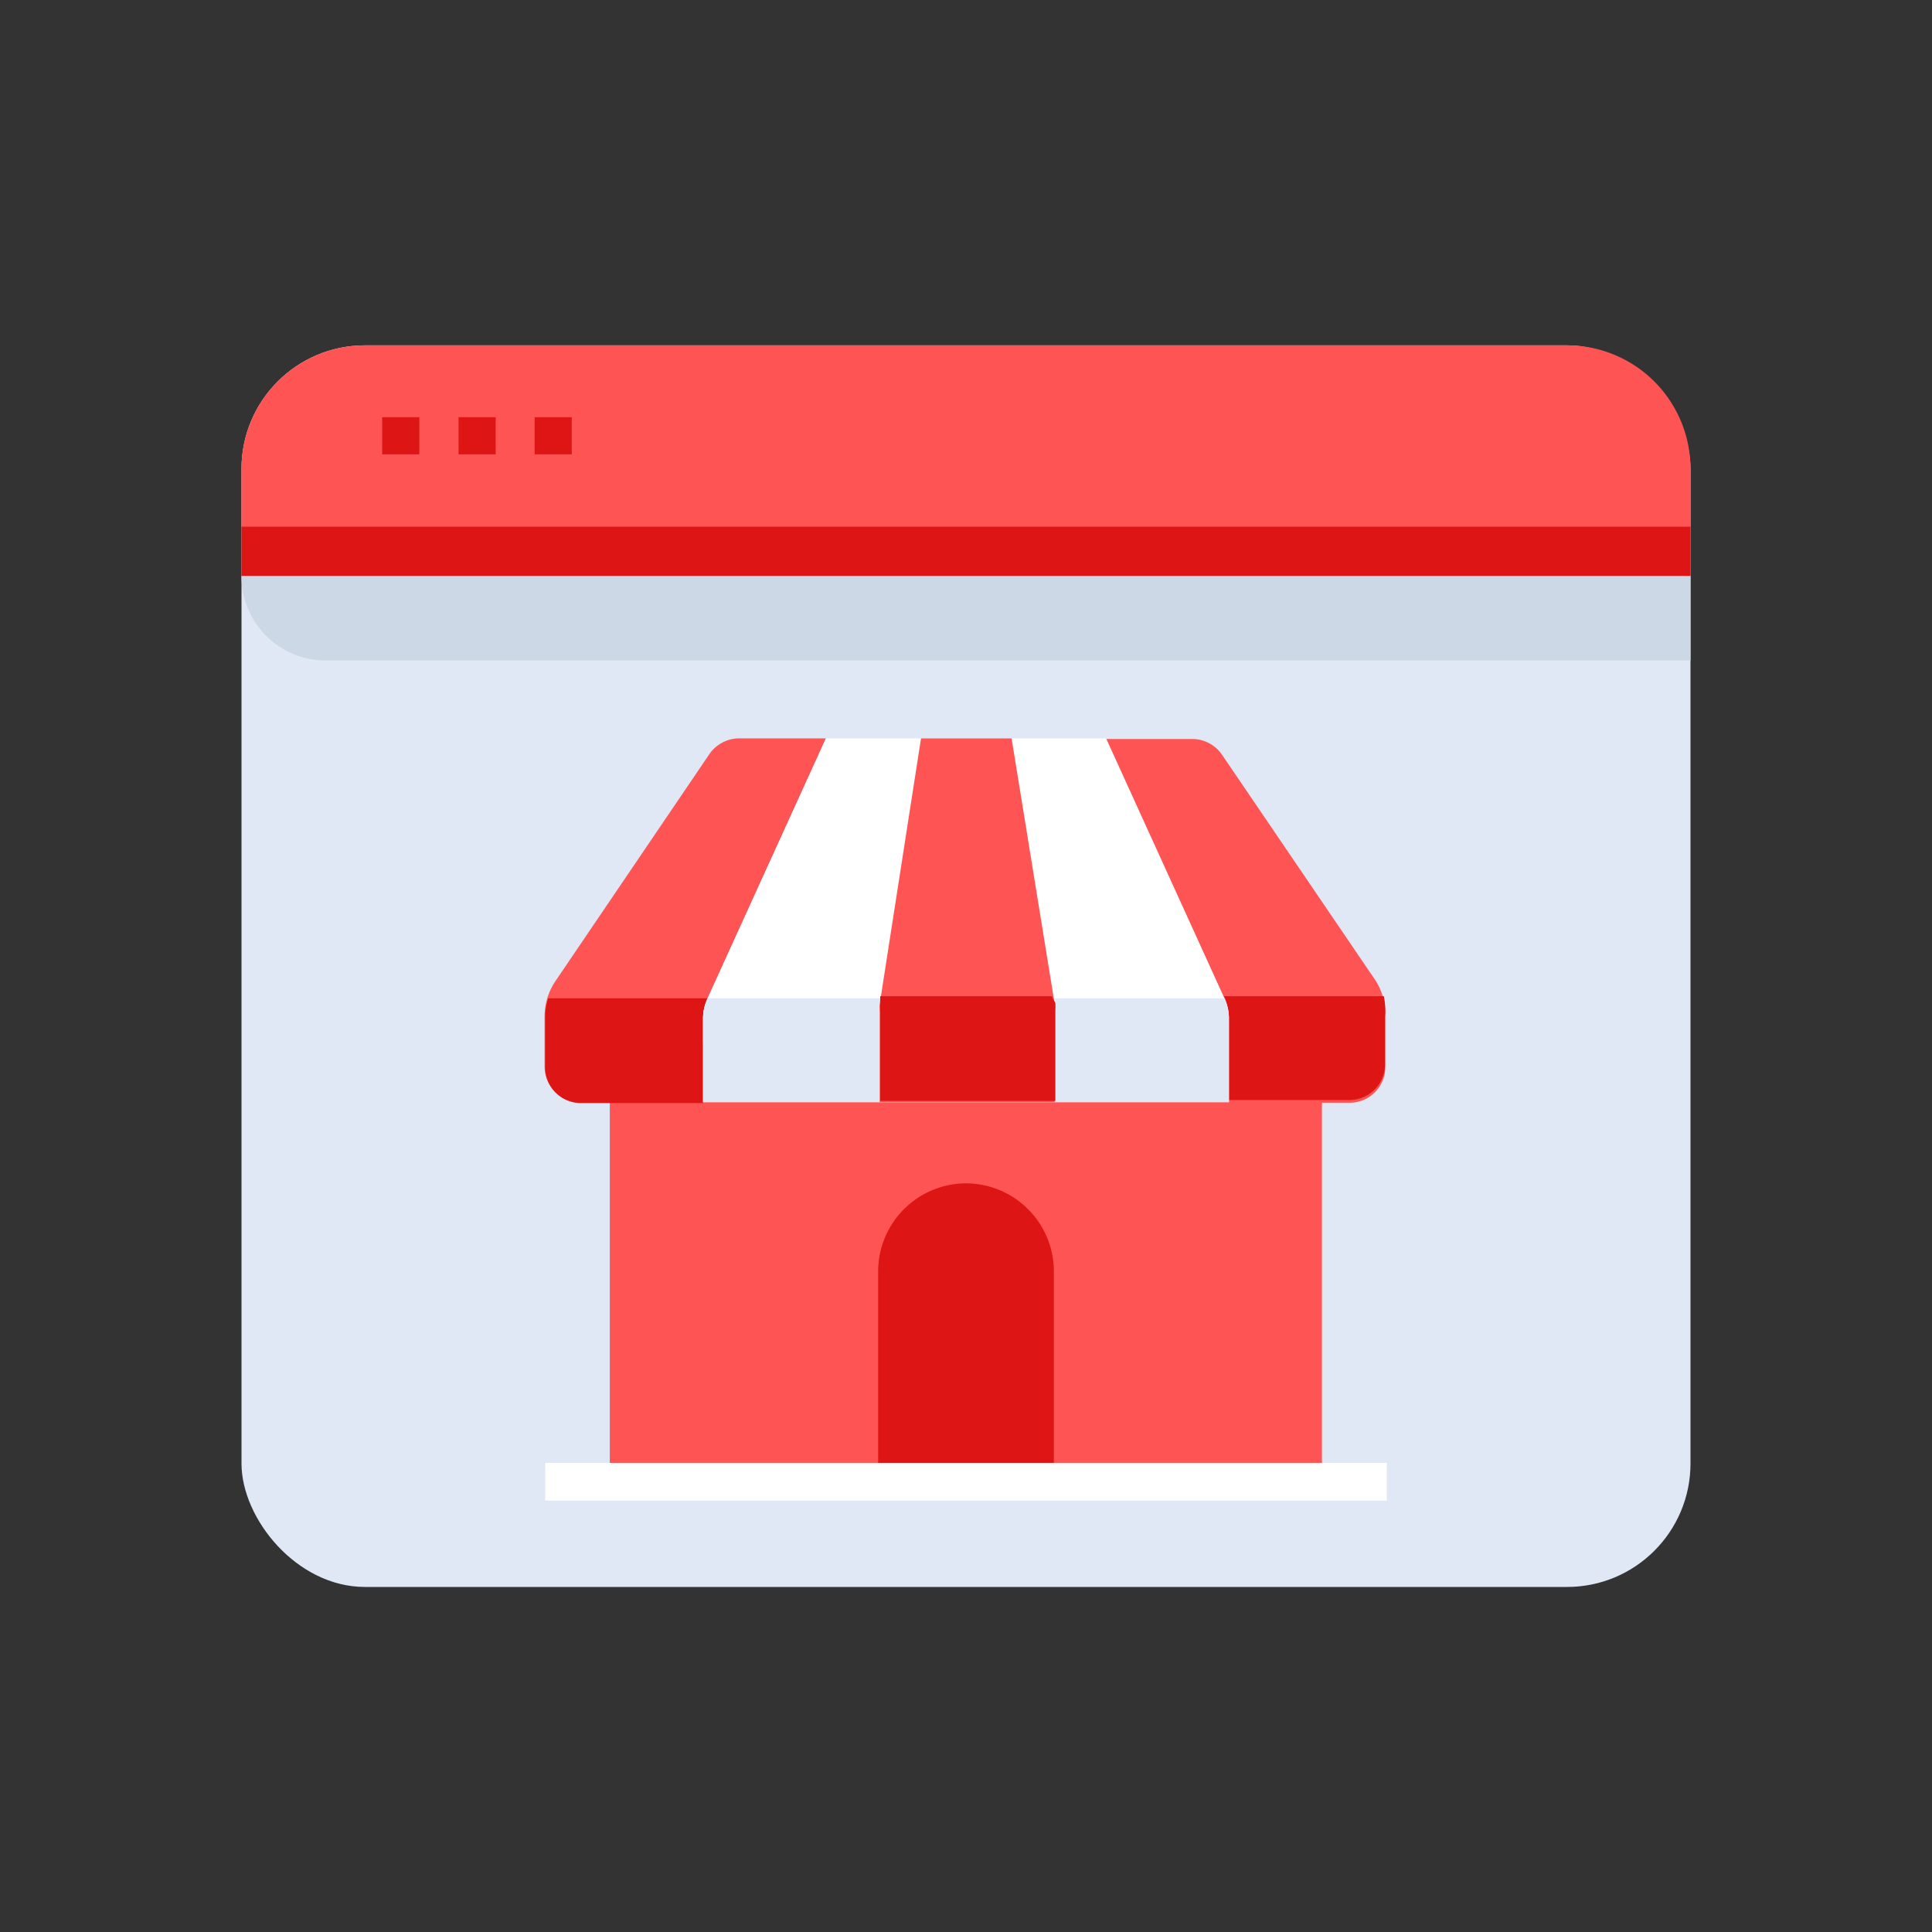 <svg id="Layer_1" data-name="Layer 1" xmlns="http://www.w3.org/2000/svg" viewBox="0 0 64 64"><rect x="0" y="0" width="64" height="64" fill="#333333" stroke="none"/><defs><style>.cls-1{fill:#dfe8f4;}.cls-2{fill:#ff5454;}.cls-3{fill:#dd1515;}.cls-4{fill:#ccd8e5;}.cls-5{fill:#fff;}</style></defs><title>shopping, shop, ecommerce, commerce, store, webpage, browser</title><rect class="cls-1" x="8" y="11.44" width="48" height="41.13" rx="4.09"/><path class="cls-2" d="M51.91,11.44H12.09A4.09,4.09,0,0,0,8,15.53v1.91H56V15.53A4.09,4.09,0,0,0,51.91,11.44Z"/><rect class="cls-3" x="12.66" y="13.82" width="1.23" height="1.23"/><rect class="cls-3" x="15.19" y="13.82" width="1.23" height="1.23"/><rect class="cls-3" x="17.71" y="13.82" width="1.23" height="1.23"/><rect class="cls-3" x="8" y="17.44" width="48" height="1.65"/><path class="cls-4" d="M56,21.88H10.79A2.79,2.79,0,0,1,8,19.08H56Z"/><path class="cls-2" d="M23.44,33.07l3.92-8.61H24.5a1.2,1.2,0,0,0-1,.52l-5.1,7.52a2.1,2.1,0,0,0-.36,1.17v1.66a1.18,1.18,0,0,0,1.18,1.18h4.05V33.75A1.57,1.57,0,0,1,23.44,33.07Z"/><path class="cls-2" d="M45.58,32.5,40.48,25a1.2,1.2,0,0,0-1-.52H36.64l3.92,8.61a1.57,1.57,0,0,1,.15.68v2.76h4a1.18,1.18,0,0,0,1.18-1.18V33.67A2.1,2.1,0,0,0,45.58,32.5Z"/><rect class="cls-2" x="20.2" y="34.58" width="23.59" height="13.94"/><path class="cls-3" d="M23.44,33.07v0H18.16a2.19,2.19,0,0,0-.1.63v1.66a1.18,1.18,0,0,0,1.18,1.18h4.05V33.75A1.57,1.57,0,0,1,23.44,33.07Z"/><path class="cls-3" d="M45.84,33H40.55v0a1.57,1.57,0,0,1,.15.68v2.76h4a1.18,1.18,0,0,0,1.18-1.18V33.67A2.19,2.19,0,0,0,45.84,33Z"/><path class="cls-5" d="M36.64,24.46H27.36l-3.92,8.61a1.57,1.57,0,0,0-.15.68v2.76H40.71V33.75a1.57,1.57,0,0,0-.15-.68Z"/><path class="cls-1" d="M23.44,33.07a1.57,1.57,0,0,0-.15.68v2.76H40.71V33.75a1.57,1.57,0,0,0-.15-.68v0H23.45Z"/><path class="cls-2" d="M33.51,24.46h-3l-1.37,8.81a1.94,1.94,0,0,0,0,.24v3h5.8v-3a1.94,1.94,0,0,0,0-.24Z"/><path class="cls-3" d="M34.84,33H29.16l0,.23a1.94,1.94,0,0,0,0,.24v3h5.8v-3a1.94,1.94,0,0,0,0-.24Z"/><path class="cls-3" d="M34.91,48.51H29.09v-6.4A2.92,2.92,0,0,1,32,39.2h0a2.92,2.92,0,0,1,2.91,2.91Z"/><rect class="cls-5" x="18.06" y="48.46" width="27.88" height="1.25"/></svg>